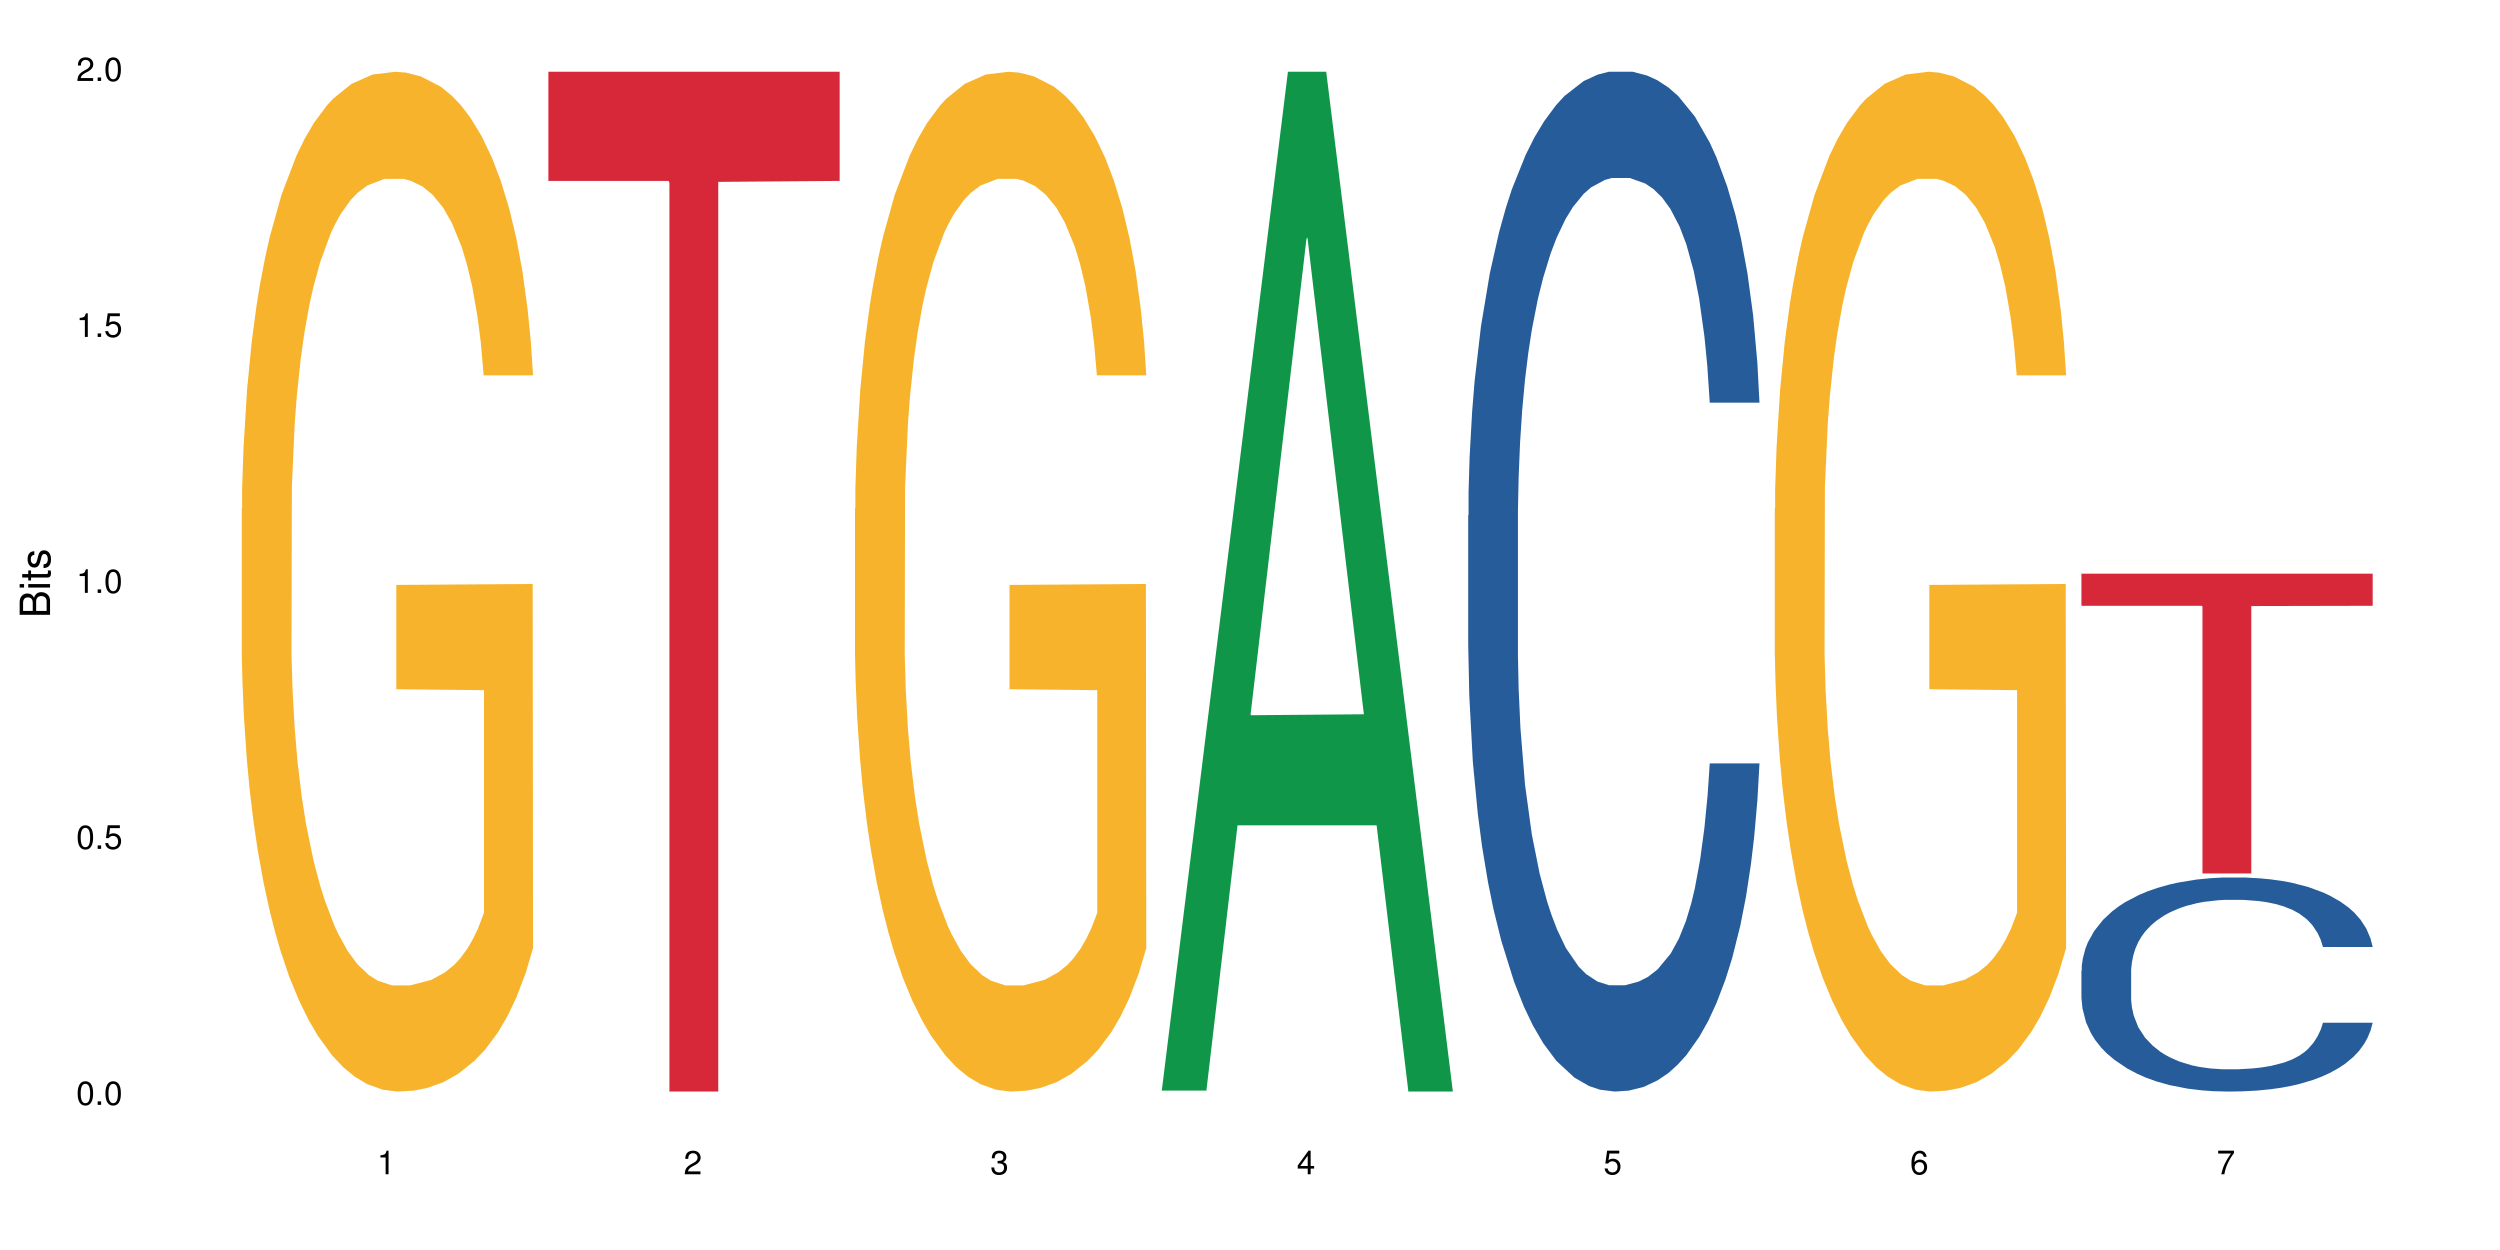 <?xml version="1.0" encoding="UTF-8"?>
<svg xmlns="http://www.w3.org/2000/svg" xmlns:xlink="http://www.w3.org/1999/xlink" width="720pt" height="360pt" viewBox="0 0 720 360" version="1.1">
<defs>
<g>
<symbol overflow="visible" id="glyph0-0">
<path style="stroke:none;" d=""/>
</symbol>
<symbol overflow="visible" id="glyph0-1">
<path style="stroke:none;" d="M 2.641 -6.797 C 2 -6.797 1.422 -6.531 1.078 -6.047 C 0.641 -5.453 0.406 -4.547 0.406 -3.297 C 0.406 -1 1.188 0.219 2.641 0.219 C 4.078 0.219 4.859 -1 4.859 -3.234 C 4.859 -4.562 4.656 -5.438 4.203 -6.047 C 3.844 -6.531 3.281 -6.797 2.641 -6.797 Z M 2.641 -6.047 C 3.547 -6.047 4 -5.125 4 -3.312 C 4 -1.375 3.562 -0.484 2.625 -0.484 C 1.734 -0.484 1.281 -1.422 1.281 -3.281 C 1.281 -5.141 1.734 -6.047 2.641 -6.047 Z M 2.641 -6.047 "/>
</symbol>
<symbol overflow="visible" id="glyph0-2">
<path style="stroke:none;" d="M 1.828 -1 L 0.828 -1 L 0.828 0 L 1.828 0 Z M 1.828 -1 "/>
</symbol>
<symbol overflow="visible" id="glyph0-3">
<path style="stroke:none;" d="M 4.562 -6.797 L 1.062 -6.797 L 0.547 -3.094 L 1.328 -3.094 C 1.719 -3.562 2.047 -3.734 2.578 -3.734 C 3.484 -3.734 4.062 -3.109 4.062 -2.094 C 4.062 -1.125 3.484 -0.531 2.578 -0.531 C 1.828 -0.531 1.375 -0.906 1.188 -1.672 L 0.328 -1.672 C 0.453 -1.109 0.547 -0.844 0.75 -0.594 C 1.125 -0.078 1.828 0.219 2.594 0.219 C 3.969 0.219 4.922 -0.781 4.922 -2.219 C 4.922 -3.562 4.031 -4.484 2.719 -4.484 C 2.25 -4.484 1.859 -4.359 1.469 -4.062 L 1.734 -5.969 L 4.562 -5.969 Z M 4.562 -6.797 "/>
</symbol>
<symbol overflow="visible" id="glyph0-4">
<path style="stroke:none;" d="M 2.484 -4.844 L 2.484 0 L 3.328 0 L 3.328 -6.797 L 2.766 -6.797 C 2.469 -5.75 2.281 -5.609 0.984 -5.453 L 0.984 -4.844 Z M 2.484 -4.844 "/>
</symbol>
<symbol overflow="visible" id="glyph0-5">
<path style="stroke:none;" d="M 4.859 -0.828 L 1.281 -0.828 C 1.359 -1.391 1.672 -1.75 2.5 -2.234 L 3.469 -2.75 C 4.406 -3.266 4.906 -3.969 4.906 -4.812 C 4.906 -5.375 4.672 -5.906 4.266 -6.266 C 3.859 -6.625 3.375 -6.797 2.719 -6.797 C 1.859 -6.797 1.219 -6.5 0.844 -5.922 C 0.609 -5.562 0.5 -5.125 0.484 -4.438 L 1.328 -4.438 C 1.359 -4.906 1.406 -5.188 1.531 -5.406 C 1.75 -5.812 2.188 -6.062 2.703 -6.062 C 3.469 -6.062 4.031 -5.516 4.031 -4.781 C 4.031 -4.25 3.719 -3.797 3.125 -3.438 L 2.234 -2.938 C 0.812 -2.141 0.406 -1.5 0.328 0 L 4.859 0 Z M 4.859 -0.828 "/>
</symbol>
<symbol overflow="visible" id="glyph0-6">
<path style="stroke:none;" d="M 2.125 -3.125 L 2.578 -3.125 C 3.516 -3.125 3.984 -2.703 3.984 -1.891 C 3.984 -1.031 3.469 -0.531 2.578 -0.531 C 1.656 -0.531 1.203 -0.984 1.156 -1.969 L 0.312 -1.969 C 0.344 -1.422 0.438 -1.078 0.609 -0.766 C 0.953 -0.109 1.625 0.219 2.547 0.219 C 3.953 0.219 4.859 -0.609 4.859 -1.906 C 4.859 -2.766 4.516 -3.25 3.703 -3.516 C 4.344 -3.766 4.656 -4.25 4.656 -4.938 C 4.656 -6.109 3.875 -6.797 2.578 -6.797 C 1.203 -6.797 0.484 -6.047 0.453 -4.609 L 1.297 -4.609 C 1.312 -5.016 1.344 -5.25 1.453 -5.453 C 1.641 -5.828 2.062 -6.062 2.594 -6.062 C 3.344 -6.062 3.797 -5.625 3.797 -4.906 C 3.797 -4.422 3.609 -4.141 3.25 -3.984 C 3.016 -3.891 2.719 -3.844 2.125 -3.844 Z M 2.125 -3.125 "/>
</symbol>
<symbol overflow="visible" id="glyph0-7">
<path style="stroke:none;" d="M 3.141 -1.625 L 3.141 0 L 3.984 0 L 3.984 -1.625 L 4.984 -1.625 L 4.984 -2.391 L 3.984 -2.391 L 3.984 -6.797 L 3.359 -6.797 L 0.266 -2.516 L 0.266 -1.625 Z M 3.141 -2.391 L 1 -2.391 L 3.141 -5.359 Z M 3.141 -2.391 "/>
</symbol>
<symbol overflow="visible" id="glyph0-8">
<path style="stroke:none;" d="M 4.781 -5.031 C 4.609 -6.141 3.891 -6.797 2.844 -6.797 C 2.094 -6.797 1.422 -6.438 1.031 -5.828 C 0.609 -5.172 0.406 -4.344 0.406 -3.094 C 0.406 -1.953 0.578 -1.234 0.984 -0.625 C 1.359 -0.078 1.953 0.219 2.703 0.219 C 3.984 0.219 4.922 -0.734 4.922 -2.078 C 4.922 -3.344 4.062 -4.234 2.844 -4.234 C 2.172 -4.234 1.641 -3.969 1.281 -3.469 C 1.281 -5.125 1.828 -6.047 2.797 -6.047 C 3.391 -6.047 3.797 -5.672 3.938 -5.031 Z M 2.734 -3.484 C 3.547 -3.484 4.062 -2.922 4.062 -2 C 4.062 -1.156 3.484 -0.531 2.703 -0.531 C 1.922 -0.531 1.328 -1.188 1.328 -2.047 C 1.328 -2.891 1.906 -3.484 2.734 -3.484 Z M 2.734 -3.484 "/>
</symbol>
<symbol overflow="visible" id="glyph0-9">
<path style="stroke:none;" d="M 4.984 -6.797 L 0.438 -6.797 L 0.438 -5.969 L 4.109 -5.969 C 2.5 -3.656 1.828 -2.234 1.328 0 L 2.219 0 C 2.594 -2.172 3.453 -4.047 4.984 -6.094 Z M 4.984 -6.797 "/>
</symbol>
<symbol overflow="visible" id="glyph1-0">
<path style="stroke:none;" d=""/>
</symbol>
<symbol overflow="visible" id="glyph1-1">
<path style="stroke:none;" d="M 0 -0.953 L 0 -4.891 C 0 -5.719 -0.234 -6.344 -0.734 -6.797 C -1.188 -7.234 -1.812 -7.469 -2.5 -7.469 C -3.547 -7.469 -4.188 -7 -4.625 -5.875 C -4.984 -6.672 -5.641 -7.094 -6.531 -7.094 C -7.156 -7.094 -7.734 -6.859 -8.141 -6.391 C -8.562 -5.938 -8.75 -5.344 -8.75 -4.5 L -8.75 -0.953 Z M -4.984 -2.062 L -7.766 -2.062 L -7.766 -4.219 C -7.766 -4.844 -7.688 -5.203 -7.453 -5.5 C -7.219 -5.812 -6.859 -5.969 -6.375 -5.969 C -5.906 -5.969 -5.531 -5.812 -5.297 -5.5 C -5.062 -5.203 -4.984 -4.844 -4.984 -4.219 Z M -0.984 -2.062 L -4 -2.062 L -4 -4.781 C -4 -5.328 -3.859 -5.688 -3.578 -5.953 C -3.297 -6.219 -2.922 -6.359 -2.484 -6.359 C -2.062 -6.359 -1.688 -6.219 -1.406 -5.953 C -1.109 -5.688 -0.984 -5.328 -0.984 -4.781 Z M -0.984 -2.062 "/>
</symbol>
<symbol overflow="visible" id="glyph1-2">
<path style="stroke:none;" d="M -6.281 -1.797 L -6.281 -0.797 L 0 -0.797 L 0 -1.797 Z M -8.75 -1.797 L -8.75 -0.797 L -7.484 -0.797 L -7.484 -1.797 Z M -8.75 -1.797 "/>
</symbol>
<symbol overflow="visible" id="glyph1-3">
<path style="stroke:none;" d="M -6.281 -3.047 L -6.281 -2.016 L -8.016 -2.016 L -8.016 -1.016 L -6.281 -1.016 L -6.281 -0.172 L -5.469 -0.172 L -5.469 -1.016 L -0.719 -1.016 C -0.078 -1.016 0.281 -1.453 0.281 -2.234 C 0.281 -2.469 0.25 -2.719 0.188 -3.047 L -0.641 -3.047 C -0.609 -2.922 -0.594 -2.766 -0.594 -2.562 C -0.594 -2.141 -0.719 -2.016 -1.156 -2.016 L -5.469 -2.016 L -5.469 -3.047 Z M -6.281 -3.047 "/>
</symbol>
<symbol overflow="visible" id="glyph1-4">
<path style="stroke:none;" d="M -4.531 -5.25 C -5.766 -5.25 -6.469 -4.422 -6.469 -2.969 C -6.469 -1.516 -5.719 -0.562 -4.547 -0.562 C -3.562 -0.562 -3.094 -1.062 -2.734 -2.562 L -2.516 -3.484 C -2.344 -4.188 -2.094 -4.469 -1.625 -4.469 C -1.047 -4.469 -0.641 -3.875 -0.641 -3 C -0.641 -2.453 -0.797 -2 -1.062 -1.75 C -1.25 -1.594 -1.422 -1.531 -1.875 -1.469 L -1.875 -0.406 C -0.422 -0.453 0.281 -1.266 0.281 -2.922 C 0.281 -4.5 -0.5 -5.516 -1.719 -5.516 C -2.656 -5.516 -3.172 -4.984 -3.469 -3.734 L -3.703 -2.766 C -3.891 -1.953 -4.156 -1.609 -4.594 -1.609 C -5.172 -1.609 -5.547 -2.125 -5.547 -2.938 C -5.547 -3.75 -5.203 -4.172 -4.531 -4.203 Z M -4.531 -5.25 "/>
</symbol>
</g>
</defs>
<g id="surface37358">
<rect x="0" y="0" width="720" height="360" style="fill:rgb(100%,100%,100%);fill-opacity:1;stroke:none;"/>
<path style=" stroke:none;fill-rule:nonzero;fill:rgb(96.863%,70.196%,16.863%);fill-opacity:1;" d="M 69.629 146.461 L 69.73 146.191 L 69.73 140.828 L 70.141 128.758 L 71.164 112.129 L 72.492 98.449 L 73.926 87.719 L 74.848 82.086 L 76.383 74.039 L 77.711 68.141 L 81.086 56.07 L 85.383 44.805 L 87.738 39.977 L 90.398 35.414 L 94.184 30.32 L 95.922 28.441 L 101.242 24.148 L 107.277 21.469 L 113.926 20.664 L 116.996 20.93 L 121.191 22.004 L 126.918 24.953 L 130.191 27.637 L 132.75 30.32 L 135.41 33.805 L 138.684 39.172 L 141.754 45.609 L 144.207 52.047 L 146.664 60.094 L 148.711 68.676 L 150.449 78.062 L 151.984 89.328 L 152.902 98.715 L 153.516 108.105 L 139.297 108.105 L 138.48 98.715 L 137.559 91.477 L 136.023 82.625 L 134.488 76.188 L 132.953 71.09 L 130.09 64.117 L 127.637 59.824 L 124.566 56.07 L 121.598 53.656 L 118.223 52.047 L 116.176 51.508 L 110.754 51.508 L 105.844 53.387 L 102.98 55.531 L 100.934 57.68 L 98.07 61.703 L 96.332 64.922 L 95.309 67.066 L 92.238 75.383 L 90.191 82.891 L 89.066 87.988 L 87.633 96.035 L 86.613 103.277 L 85.484 114.004 L 84.871 122.051 L 84.055 140.293 L 83.953 188.574 L 84.258 198.766 L 84.871 209.762 L 85.691 219.418 L 86.918 229.609 L 88.145 237.391 L 90.293 247.852 L 92.137 254.824 L 93.566 259.383 L 96.332 266.625 L 97.457 269.039 L 100.117 273.867 L 102.879 277.625 L 106.254 280.844 L 108.812 282.453 L 112.902 283.793 L 118.121 283.793 L 124.258 282.184 L 128.145 280.039 L 130.805 277.891 L 132.547 276.016 L 134.695 273.062 L 136.227 270.383 L 137.66 267.43 L 139.398 262.871 L 139.398 198.766 L 114.133 198.496 L 114.133 168.457 L 153.414 168.188 L 153.516 273.062 L 151.367 280.305 L 148.711 287.281 L 146.152 292.645 L 143.492 297.203 L 139.707 302.301 L 136.637 305.52 L 131.93 309.273 L 127.637 311.688 L 123.133 313.297 L 119.145 314.102 L 114.438 314.371 L 110.242 313.836 L 105.742 312.227 L 102.16 310.078 L 98.887 307.398 L 95.613 303.91 L 91.523 298.277 L 88.863 293.719 L 86.102 288.086 L 83.336 281.379 L 80.883 274.137 L 79.246 268.504 L 77.609 262.066 L 75.871 254.02 L 74.234 244.898 L 73.004 236.586 L 71.879 227.195 L 71.062 218.344 L 70.242 206.277 L 69.832 196.621 L 69.629 188.305 Z M 69.629 146.461 "/>
<path style=" stroke:none;fill-rule:nonzero;fill:rgb(83.922%,15.686%,22.353%);fill-opacity:1;" d="M 157.934 20.664 L 241.82 20.664 L 241.82 52.102 L 206.859 52.379 L 206.859 314.371 L 192.793 314.371 L 192.793 52.652 L 192.59 52.102 L 157.934 52.102 Z M 157.934 20.664 "/>
<path style=" stroke:none;fill-rule:nonzero;fill:rgb(96.863%,70.196%,16.863%);fill-opacity:1;" d="M 246.234 146.461 L 246.34 146.191 L 246.34 140.828 L 246.746 128.758 L 247.77 112.129 L 249.102 98.449 L 250.531 87.719 L 251.453 82.086 L 252.988 74.039 L 254.316 68.141 L 257.695 56.07 L 261.992 44.805 L 264.344 39.977 L 267.004 35.414 L 270.789 30.32 L 272.527 28.441 L 277.848 24.148 L 283.883 21.469 L 290.531 20.664 L 293.602 20.93 L 297.797 22.004 L 303.523 24.953 L 306.801 27.637 L 309.355 30.32 L 312.016 33.805 L 315.289 39.172 L 318.359 45.609 L 320.812 52.047 L 323.27 60.094 L 325.316 68.676 L 327.055 78.062 L 328.59 89.328 L 329.512 98.715 L 330.125 108.105 L 315.902 108.105 L 315.086 98.715 L 314.164 91.477 L 312.629 82.625 L 311.094 76.188 L 309.562 71.09 L 306.695 64.117 L 304.242 59.824 L 301.172 56.07 L 298.207 53.656 L 294.828 52.047 L 292.785 51.508 L 287.363 51.508 L 282.449 53.387 L 279.586 55.531 L 277.539 57.68 L 274.676 61.703 L 272.938 64.922 L 271.914 67.066 L 268.844 75.383 L 266.797 82.891 L 265.672 87.988 L 264.242 96.035 L 263.219 103.277 L 262.094 114.004 L 261.48 122.051 L 260.66 140.293 L 260.559 188.574 L 260.863 198.766 L 261.48 209.762 L 262.297 219.418 L 263.523 229.609 L 264.754 237.391 L 266.902 247.852 L 268.742 254.824 L 270.176 259.383 L 272.938 266.625 L 274.062 269.039 L 276.723 273.867 L 279.484 277.625 L 282.859 280.844 L 285.418 282.453 L 289.512 283.793 L 294.727 283.793 L 300.867 282.184 L 304.754 280.039 L 307.414 277.891 L 309.152 276.016 L 311.301 273.062 L 312.836 270.383 L 314.266 267.43 L 316.008 262.871 L 316.008 198.766 L 290.738 198.496 L 290.738 168.457 L 330.023 168.188 L 330.125 273.062 L 327.977 280.305 L 325.316 287.281 L 322.758 292.645 L 320.098 297.203 L 316.312 302.301 L 313.242 305.52 L 308.539 309.273 L 304.242 311.688 L 299.738 313.297 L 295.75 314.102 L 291.043 314.371 L 286.852 313.836 L 282.348 312.227 L 278.77 310.078 L 275.496 307.398 L 272.223 303.91 L 268.129 298.277 L 265.469 293.719 L 262.707 288.086 L 259.945 281.379 L 257.488 274.137 L 255.852 268.504 L 254.215 262.066 L 252.477 254.02 L 250.84 244.898 L 249.613 236.586 L 248.488 227.195 L 247.668 218.344 L 246.852 206.277 L 246.441 196.621 L 246.234 188.305 Z M 246.234 146.461 "/>
<path style=" stroke:none;fill-rule:nonzero;fill:rgb(6.275%,58.824%,28.235%);fill-opacity:1;" d="M 334.539 314.094 L 334.629 313.82 L 370.926 20.664 L 381.949 20.664 L 418.426 314.371 L 405.609 314.371 L 396.469 237.703 L 356.406 237.703 L 347.445 314.094 L 334.539 314.094 L 360.262 205.988 L 392.793 205.711 L 376.574 68.648 L 376.395 68.375 L 376.215 69.199 L 360.172 205.711 L 360.262 205.988 Z M 334.539 314.094 "/>
<path style=" stroke:none;fill-rule:nonzero;fill:rgb(14.51%,36.078%,60%);fill-opacity:1;" d="M 422.844 148.457 L 422.945 148.188 L 422.945 141.742 L 423.25 131.543 L 423.969 118.656 L 424.684 109.797 L 426.523 93.957 L 429.082 78.652 L 431.742 66.84 L 433.688 59.859 L 435.426 54.492 L 439.414 44.559 L 441.973 39.457 L 444.734 34.891 L 448.109 30.328 L 450.566 27.645 L 456.09 23.348 L 460.184 21.469 L 463.355 20.664 L 470.207 20.664 L 474.301 21.738 L 477.266 23.078 L 480.543 25.227 L 483.305 27.645 L 488.113 33.551 L 492.406 41.066 L 494.352 45.363 L 497.422 53.684 L 499.773 61.738 L 501.41 68.719 L 503.254 78.652 L 504.891 90.734 L 506.117 104.426 L 506.73 115.969 L 492.406 115.969 L 491.691 105.23 L 490.875 96.91 L 489.34 85.902 L 487.805 78.117 L 485.656 70.332 L 483.711 65.23 L 481.051 60.129 L 478.699 56.906 L 476.246 54.492 L 473.891 52.879 L 469.391 51.27 L 464.172 51.27 L 462.23 51.805 L 458.238 53.953 L 456.09 55.832 L 453.023 59.59 L 450.875 63.082 L 448.316 68.449 L 446.578 73.016 L 444.43 79.996 L 442.895 86.172 L 441.156 95.031 L 440.133 101.742 L 439.211 109.258 L 438.391 118.117 L 437.777 127.516 L 437.371 137.449 L 437.164 147.113 L 437.164 188.727 L 437.371 198.391 L 437.883 209.668 L 439.211 226.043 L 441.156 240.273 L 443.406 251.547 L 445.555 259.602 L 446.781 263.359 L 448.418 267.656 L 450.977 273.027 L 454.66 278.395 L 456.809 280.543 L 460.082 282.691 L 463.457 283.766 L 467.957 283.766 L 471.949 282.691 L 474.609 281.348 L 477.371 279.199 L 481.156 274.637 L 483.508 270.34 L 485.555 265.242 L 487.09 260.141 L 488.113 255.844 L 489.645 247.52 L 490.875 238.395 L 491.793 228.996 L 492.406 219.867 L 506.73 219.867 L 506.117 230.609 L 505.195 241.078 L 504.273 248.863 L 502.844 258.262 L 501.207 266.582 L 498.852 275.98 L 496.91 282.152 L 494.352 288.867 L 492 293.969 L 489.441 298.531 L 485.656 303.898 L 483.199 306.586 L 480.543 309 L 477.371 311.148 L 473.379 313.027 L 469.082 314.102 L 465.094 314.371 L 460.797 313.832 L 457.625 312.762 L 453.43 310.344 L 448.215 305.512 L 444.43 300.41 L 441.461 295.309 L 438.902 289.941 L 436.039 282.691 L 432.355 270.879 L 430.105 261.75 L 428.57 254.234 L 426.832 243.762 L 425.605 234.367 L 424.172 219.332 L 423.148 200.27 L 422.844 185.504 Z M 422.844 148.457 "/>
<path style=" stroke:none;fill-rule:nonzero;fill:rgb(96.863%,70.196%,16.863%);fill-opacity:1;" d="M 511.145 146.461 L 511.246 146.191 L 511.246 140.828 L 511.656 128.758 L 512.68 112.129 L 514.012 98.449 L 515.441 87.719 L 516.363 82.086 L 517.898 74.039 L 519.227 68.141 L 522.605 56.07 L 526.898 44.805 L 529.254 39.977 L 531.914 35.414 L 535.699 30.32 L 537.438 28.441 L 542.758 24.148 L 548.793 21.469 L 555.441 20.664 L 558.512 20.93 L 562.707 22.004 L 568.434 24.953 L 571.707 27.637 L 574.266 30.32 L 576.926 33.805 L 580.199 39.172 L 583.27 45.609 L 585.723 52.047 L 588.18 60.094 L 590.227 68.676 L 591.965 78.062 L 593.5 89.328 L 594.422 98.715 L 595.035 108.105 L 580.812 108.105 L 579.996 98.715 L 579.074 91.477 L 577.539 82.625 L 576.004 76.188 L 574.473 71.09 L 571.605 64.117 L 569.152 59.824 L 566.082 56.07 L 563.117 53.656 L 559.738 52.047 L 557.691 51.508 L 552.27 51.508 L 547.359 53.387 L 544.496 55.531 L 542.449 57.68 L 539.586 61.703 L 537.848 64.922 L 536.824 67.066 L 533.754 75.383 L 531.707 82.891 L 530.582 87.988 L 529.152 96.035 L 528.129 103.277 L 527.004 114.004 L 526.391 122.051 L 525.57 140.293 L 525.469 188.574 L 525.773 198.766 L 526.391 209.762 L 527.207 219.418 L 528.434 229.609 L 529.664 237.391 L 531.812 247.852 L 533.652 254.824 L 535.086 259.383 L 537.848 266.625 L 538.973 269.039 L 541.633 273.867 L 544.395 277.625 L 547.77 280.844 L 550.328 282.453 L 554.418 283.793 L 559.637 283.793 L 565.773 282.184 L 569.664 280.039 L 572.324 277.891 L 574.062 276.016 L 576.211 273.062 L 577.746 270.383 L 579.176 267.43 L 580.914 262.871 L 580.914 198.766 L 555.648 198.496 L 555.648 168.457 L 594.93 168.188 L 595.035 273.062 L 592.887 280.305 L 590.227 287.281 L 587.668 292.645 L 585.008 297.203 L 581.223 302.301 L 578.152 305.52 L 573.449 309.273 L 569.152 311.688 L 564.648 313.297 L 560.66 314.102 L 555.953 314.371 L 551.762 313.836 L 547.258 312.227 L 543.68 310.078 L 540.402 307.398 L 537.129 303.91 L 533.039 298.277 L 530.379 293.719 L 527.617 288.086 L 524.855 281.379 L 522.398 274.137 L 520.762 268.504 L 519.125 262.066 L 517.387 254.02 L 515.75 244.898 L 514.523 236.586 L 513.395 227.195 L 512.578 218.344 L 511.758 206.277 L 511.352 196.621 L 511.145 188.305 Z M 511.145 146.461 "/>
<path style=" stroke:none;fill-rule:nonzero;fill:rgb(14.51%,36.078%,60%);fill-opacity:1;" d="M 599.449 279.555 L 599.551 279.496 L 599.551 278.145 L 599.859 276.004 L 600.574 273.301 L 601.289 271.441 L 603.133 268.117 L 605.688 264.906 L 608.348 262.43 L 610.293 260.965 L 612.031 259.836 L 616.023 257.75 L 618.578 256.68 L 621.34 255.723 L 624.719 254.766 L 627.172 254.203 L 632.695 253.301 L 636.789 252.906 L 639.961 252.738 L 646.816 252.738 L 650.906 252.965 L 653.875 253.246 L 657.148 253.695 L 659.91 254.203 L 664.719 255.441 L 669.016 257.02 L 670.957 257.922 L 674.027 259.668 L 676.379 261.359 L 678.016 262.82 L 679.859 264.906 L 681.496 267.441 L 682.723 270.316 L 683.336 272.738 L 669.016 272.738 L 668.297 270.484 L 667.48 268.738 L 665.945 266.43 L 664.41 264.793 L 662.262 263.16 L 660.32 262.09 L 657.66 261.02 L 655.305 260.344 L 652.852 259.836 L 650.496 259.5 L 645.996 259.16 L 640.777 259.16 L 638.836 259.273 L 634.844 259.723 L 632.695 260.117 L 629.629 260.906 L 627.48 261.641 L 624.922 262.766 L 623.184 263.723 L 621.035 265.188 L 619.5 266.484 L 617.762 268.344 L 616.738 269.75 L 615.816 271.328 L 615 273.188 L 614.387 275.16 L 613.977 277.246 L 613.77 279.273 L 613.77 288.004 L 613.977 290.031 L 614.488 292.398 L 615.816 295.836 L 617.762 298.82 L 620.012 301.188 L 622.16 302.879 L 623.387 303.668 L 625.023 304.566 L 627.582 305.695 L 631.266 306.82 L 633.414 307.273 L 636.688 307.723 L 640.062 307.949 L 644.562 307.949 L 648.555 307.723 L 651.215 307.441 L 653.977 306.992 L 657.762 306.031 L 660.113 305.133 L 662.16 304.062 L 663.695 302.992 L 664.719 302.09 L 666.254 300.344 L 667.48 298.426 L 668.402 296.457 L 669.016 294.539 L 683.336 294.539 L 682.723 296.793 L 681.801 298.992 L 680.883 300.625 L 679.449 302.598 L 677.812 304.344 L 675.461 306.316 L 673.516 307.609 L 670.957 309.02 L 668.605 310.09 L 666.047 311.047 L 662.262 312.172 L 659.809 312.738 L 657.148 313.242 L 653.977 313.695 L 649.988 314.09 L 645.691 314.312 L 641.699 314.371 L 637.402 314.258 L 634.23 314.031 L 630.039 313.527 L 624.82 312.512 L 621.035 311.441 L 618.066 310.371 L 615.512 309.242 L 612.645 307.723 L 608.965 305.242 L 606.711 303.328 L 605.18 301.75 L 603.438 299.555 L 602.211 297.582 L 600.777 294.426 L 599.754 290.426 L 599.449 287.328 Z M 599.449 279.555 "/>
<path style=" stroke:none;fill-rule:nonzero;fill:rgb(83.922%,15.686%,22.353%);fill-opacity:1;" d="M 599.449 165.223 L 683.336 165.223 L 683.336 174.465 L 648.375 174.543 L 648.375 251.559 L 634.309 251.559 L 634.309 174.625 L 634.105 174.465 L 599.449 174.465 Z M 599.449 165.223 "/>
<g style="fill:rgb(0%,0%,0%);fill-opacity:1;">
  <use xlink:href="#glyph0-1" x="21.957" y="318.198"/>
  <use xlink:href="#glyph0-2" x="27.291" y="318.198"/>
  <use xlink:href="#glyph0-1" x="29.958" y="318.198"/>
</g>
<g style="fill:rgb(0%,0%,0%);fill-opacity:1;">
  <use xlink:href="#glyph0-1" x="21.957" y="244.476"/>
  <use xlink:href="#glyph0-2" x="27.291" y="244.476"/>
  <use xlink:href="#glyph0-3" x="29.958" y="244.476"/>
</g>
<g style="fill:rgb(0%,0%,0%);fill-opacity:1;">
  <use xlink:href="#glyph0-4" x="21.957" y="170.753"/>
  <use xlink:href="#glyph0-2" x="27.291" y="170.753"/>
  <use xlink:href="#glyph0-1" x="29.958" y="170.753"/>
</g>
<g style="fill:rgb(0%,0%,0%);fill-opacity:1;">
  <use xlink:href="#glyph0-4" x="21.957" y="97.034"/>
  <use xlink:href="#glyph0-2" x="27.291" y="97.034"/>
  <use xlink:href="#glyph0-3" x="29.958" y="97.034"/>
</g>
<g style="fill:rgb(0%,0%,0%);fill-opacity:1;">
  <use xlink:href="#glyph0-5" x="21.957" y="23.312"/>
  <use xlink:href="#glyph0-2" x="27.291" y="23.312"/>
  <use xlink:href="#glyph0-1" x="29.958" y="23.312"/>
</g>
<g style="fill:rgb(0%,0%,0%);fill-opacity:1;">
  <use xlink:href="#glyph0-4" x="108.574" y="338.19"/>
</g>
<g style="fill:rgb(0%,0%,0%);fill-opacity:1;">
  <use xlink:href="#glyph0-5" x="196.875" y="338.19"/>
</g>
<g style="fill:rgb(0%,0%,0%);fill-opacity:1;">
  <use xlink:href="#glyph0-6" x="285.18" y="338.19"/>
</g>
<g style="fill:rgb(0%,0%,0%);fill-opacity:1;">
  <use xlink:href="#glyph0-7" x="373.484" y="338.19"/>
</g>
<g style="fill:rgb(0%,0%,0%);fill-opacity:1;">
  <use xlink:href="#glyph0-3" x="461.785" y="338.19"/>
</g>
<g style="fill:rgb(0%,0%,0%);fill-opacity:1;">
  <use xlink:href="#glyph0-8" x="550.09" y="338.19"/>
</g>
<g style="fill:rgb(0%,0%,0%);fill-opacity:1;">
  <use xlink:href="#glyph0-9" x="638.395" y="338.19"/>
</g>
<g style="fill:rgb(0%,0%,0%);fill-opacity:1;">
  <use xlink:href="#glyph1-1" x="14.412" y="178.016"/>
  <use xlink:href="#glyph1-2" x="14.412" y="170.012"/>
  <use xlink:href="#glyph1-3" x="14.412" y="167.348"/>
  <use xlink:href="#glyph1-4" x="14.412" y="164.012"/>
</g>
</g>
</svg>
